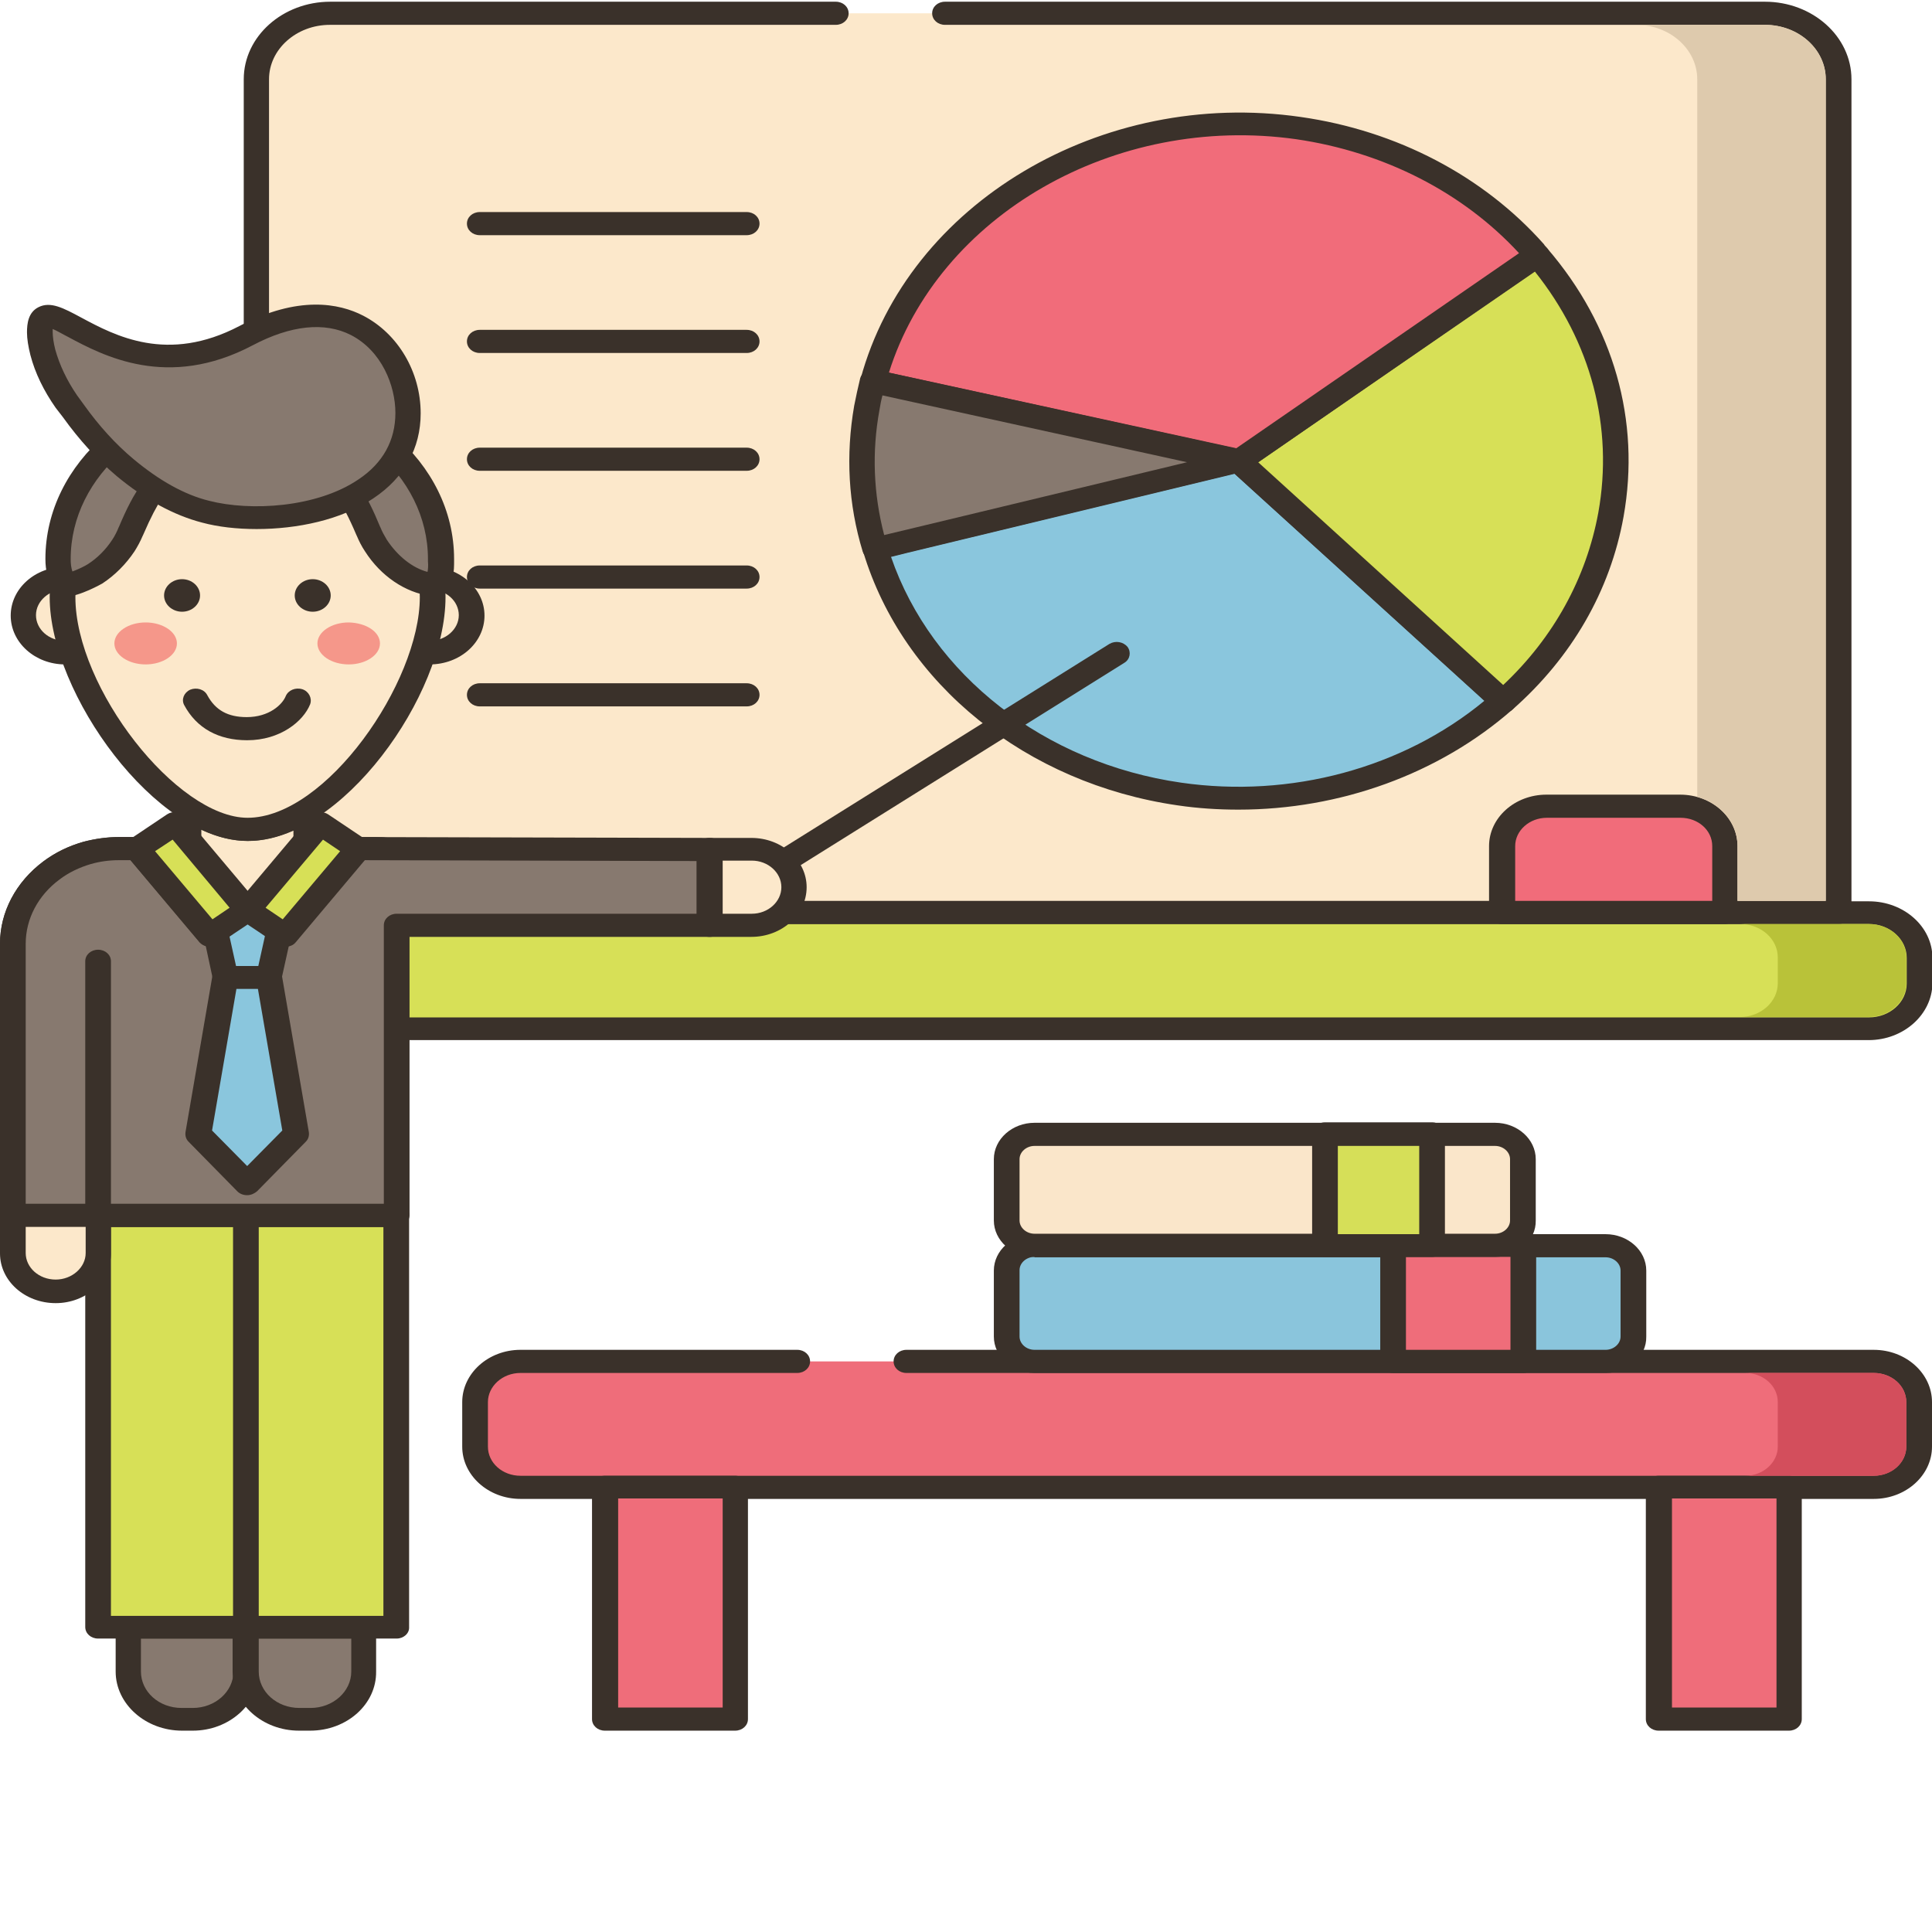 <?xml version="1.0" encoding="utf-8"?>
<!-- Generator: Adobe Illustrator 23.0.0, SVG Export Plug-In . SVG Version: 6.00 Build 0)  -->
<svg version="1.1" id="Layer_1" xmlns="http://www.w3.org/2000/svg" xmlns:xlink="http://www.w3.org/1999/xlink" x="0px" y="0px"
	 viewBox="0 0 451 451" style="enable-background:new 0 0 451 451;" xml:space="preserve">
<style type="text/css">
	.st0{fill:#D7E057;}
	.st1{fill:#3A312A;}
	.st2{fill:#FCE8CB;}
	.st3{fill:#8AC6DD;}
	.st4{fill:#F16C7A;}
	.st5{fill:#87796F;}
	.st6{fill-rule:evenodd;clip-rule:evenodd;fill:#FCE8CB;}
	.st7{fill:#F5978A;}
	.st8{fill:#EF6D7A;}
	.st9{fill:#8AC5DC;}
	.st10{fill:#FAE6CA;}
	.st11{fill:#D6DF58;}
	.st12{fill:#B9C239;}
	.st13{fill:#DECAAD;}
	.st14{fill:#D34E5C;}
</style>
<path class="st0" d="M41.1,226.1v-2.6c0-5.8,5.3-10.5,11.8-10.5h383.4c6.5,0,11.8,4.7,11.8,10.5v6c0,5.8-5.3,10.5-11.8,10.5H52.8
	c-6.5,0-11.8-4.7-11.8-10.5V226.1z"/>
<path class="st1" d="M436.2,242.8H52.9c-8.1,0-14.8-5.9-14.8-13.2v-6c0-7.3,6.6-13.2,14.8-13.2h383.4c8.1,0,14.8,5.9,14.8,13.2v6
	C451,236.8,444.4,242.8,436.2,242.8z M52.9,215.7c-4.8,0-8.8,3.5-8.8,7.9v6c0,4.3,3.9,7.9,8.8,7.9h383.4c4.8,0,8.8-3.5,8.8-7.9v-6
	c0-4.3-3.9-7.9-8.8-7.9H52.9z"/>
<path class="st2" d="M195,3.1H77c-9.5,0-17.2,6.9-17.2,15.4V213h369.4V18.5c0-8.5-7.7-15.4-17.2-15.4H195z"/>
<path class="st1" d="M429.2,215.7H59.9c-1.7,0-3-1.2-3-2.7V18.5c0-10,9.1-18.1,20.2-18.1h118c1.7,0,3,1.2,3,2.7s-1.3,2.7-3,2.7H77
	c-7.8,0-14.2,5.7-14.2,12.7v191.8h363.4V18.5c0-7-6.4-12.7-14.2-12.7H220.6c-1.7,0-3-1.2-3-2.7s1.3-2.7,3-2.7H412
	c11.1,0,20.2,8.1,20.2,18.1V213C432.2,214.5,430.9,215.7,429.2,215.7z"/>
<path class="st3" d="M210.9,126.5l-6.6,1.6c8.7,29,35.7,52.2,71,57.2c28.7,4.1,56.4-4.7,75.6-21.7l-61.7-56.1l-67,16.2L210.9,126.5z
	"/>
<path class="st1" d="M289.1,189c-4.7,0-9.5-0.3-14.2-1c-35.3-5.1-64.1-28.3-73.4-59.2c-0.2-0.7-0.1-1.4,0.3-2c0.4-0.6,1-1.1,1.8-1.3
	l6.6-1.6l78.3-18.9c1-0.3,2.2,0,2.9,0.7l61.7,56.1c0.6,0.5,0.9,1.2,0.9,1.9c0,0.7-0.3,1.4-0.9,1.9C335.9,180.7,312.8,189,289.1,189z
	 M208,130c9.5,27.6,35.8,48.1,67.7,52.7c25.6,3.7,51.8-3.4,70.8-19.1l-58.3-53l-76.6,18.5L208,130z"/>
<path class="st0" d="M329.3,80l-40.2,27.7l61.7,56.1c12.9-11.4,22-26.4,25.1-43.6c4-22.3-2.9-43.9-17.2-60.5l-20,13.8L329.3,80z"/>
<path class="st1" d="M350.9,166.4c-0.8,0-1.5-0.3-2.1-0.8L287,109.5c-0.6-0.5-0.9-1.3-0.9-2.1c0.1-0.8,0.5-1.5,1.2-1.9l40.2-27.7
	L357,57.5c1.3-0.9,3.2-0.7,4.2,0.5c15.5,18,21.8,40.2,17.8,62.6c-3.1,17.3-12.1,32.9-26,45.1C352.4,166.2,351.6,166.4,350.9,166.4z
	 M293.7,107.9l57.2,52c11.8-11.1,19.4-25,22.2-40.2c3.6-20-1.7-39.9-14.8-56.3L293.7,107.9z"/>
<path class="st4" d="M338.8,73.4l20-13.8c-0.3-0.3-0.5-0.6-0.8-0.9c-13.2-14.9-32.4-25.5-54.9-28.8c-45.6-6.5-88.6,19.6-99.3,59.1
	l85.4,18.6L329.3,80L338.8,73.4z"/>
<path class="st1" d="M289.2,110.3c-0.2,0-0.5,0-0.7-0.1l-85.4-18.6c-1.6-0.4-2.6-1.8-2.2-3.2c11.1-40.9,56.2-67.8,102.7-61.1
	c22.5,3.2,42.7,13.8,56.8,29.7l0.2,0.3c0.2,0.2,0.4,0.5,0.6,0.7c1,1.2,0.7,2.8-0.6,3.7l-20,13.8L291,109.8
	C290.5,110.1,289.8,110.3,289.2,110.3z M207.5,87l81,17.7l66.1-45.6c-13.1-14.2-31.5-23.6-52-26.6C260.2,26.5,219,50.3,207.5,87z
	 M338.8,73.4L338.8,73.4L338.8,73.4z"/>
<path class="st5" d="M222.2,123.8l67-16.2L203.8,89c-0.6,2-1,4.1-1.4,6.2c-2,11.4-1.2,22.5,1.9,32.9l6.6-1.6L222.2,123.8z"/>
<g>
	<path class="st1" d="M204.3,130.8c-1.3,0-2.5-0.8-2.9-2c-3.4-11.1-4-22.6-2-34.1c0.4-2.1,0.9-4.3,1.4-6.4c0.4-1.4,2-2.3,3.6-2
		l85.4,18.6c1.3,0.3,2.3,1.3,2.3,2.6c0,1.2-0.9,2.3-2.2,2.6l-84.9,20.5C204.8,130.8,204.6,130.8,204.3,130.8z M206,92.3
		c-0.3,1.1-0.5,2.2-0.7,3.4c-1.8,9.8-1.4,19.6,1.1,29.2l15-3.6l55.7-13.4L206,92.3z"/>
	<path class="st1" d="M174.3,54.9H112c-1.7,0-3-1.2-3-2.7s1.3-2.7,3-2.7h62.3c1.7,0,3,1.2,3,2.7S176,54.9,174.3,54.9z"/>
	<path class="st1" d="M174.3,82.4H112c-1.7,0-3-1.2-3-2.7s1.3-2.7,3-2.7h62.3c1.7,0,3,1.2,3,2.7S176,82.4,174.3,82.4z"/>
	<path class="st1" d="M174.3,109.9H112c-1.7,0-3-1.2-3-2.7s1.3-2.7,3-2.7h62.3c1.7,0,3,1.2,3,2.7S176,109.9,174.3,109.9z"/>
	<path class="st1" d="M174.3,137.4H112c-1.7,0-3-1.2-3-2.7s1.3-2.7,3-2.7h62.3c1.7,0,3,1.2,3,2.7S176,137.4,174.3,137.4z"/>
	<path class="st1" d="M174.3,164.9H112c-1.7,0-3-1.2-3-2.7s1.3-2.7,3-2.7h62.3c1.7,0,3,1.2,3,2.7S176,164.9,174.3,164.9z"/>
	<path class="st1" d="M174.9,208.8c-0.9,0-1.9-0.4-2.5-1.1c-0.9-1.2-0.6-2.9,0.7-3.7l85.9-53.7c1.4-0.8,3.2-0.5,4.2,0.7
		c0.9,1.2,0.6,2.9-0.7,3.7l-85.9,53.7C176,208.6,175.4,208.8,174.9,208.8z"/>
</g>
<path class="st5" d="M57.4,379.8v10.3c0,6.2-5.6,11.2-12.5,11.2h-2.5c-6.9,0-12.5-5-12.5-11.2v-10.3H57.4z"/>
<path class="st1" d="M45,404h-2.5c-8.5,0-15.5-6.2-15.5-13.8v-10.3c0-1.5,1.3-2.7,3-2.7h27.5c1.7,0,3,1.2,3,2.7v10.3
	C60.4,397.8,53.5,404,45,404z M32.9,382.5v7.7c0,4.7,4.2,8.5,9.5,8.5H45c5.2,0,9.5-3.8,9.5-8.5v-7.7H32.9z"/>
<path class="st5" d="M84.9,379.8v10.3c0,6.2-5.6,11.2-12.5,11.2h-2.6c-6.9,0-12.5-5-12.5-11.2v-10.3H84.9z"/>
<path class="st1" d="M72.4,404h-2.6c-8.5,0-15.5-6.2-15.5-13.8v-10.3c0-1.5,1.3-2.7,3-2.7h27.5c1.7,0,3,1.2,3,2.7v10.3
	C87.9,397.8,81,404,72.4,404z M60.4,382.5v7.7c0,4.7,4.2,8.5,9.5,8.5h2.6c5.2,0,9.5-3.8,9.5-8.5v-7.7H60.4z"/>
<path class="st0" d="M22.9,283.7h69.6v96.2H22.9V283.7z"/>
<path class="st1" d="M92.6,382.5H22.9c-1.7,0-3-1.2-3-2.7v-96.2c0-1.5,1.3-2.7,3-2.7h69.6c1.7,0,3,1.2,3,2.7v96.2
	C95.6,381.3,94.2,382.5,92.6,382.5z M25.9,377.2h63.6v-90.8H25.9V377.2z"/>
<path class="st1" d="M57.4,382.5c-1.7,0-3-1.2-3-2.7v-96.2c0-1.5,1.3-2.7,3-2.7c1.7,0,3,1.2,3,2.7v96.2
	C60.4,381.3,59.1,382.5,57.4,382.5z"/>
<path class="st2" d="M92.6,198.5v85.2H3v-63.4c0-6.9,3.5-13,9-17.1c2.4-1.8,5.3-3.2,8.4-4.1c2.3-0.7,4.8-1,7.3-1H44v-9.2
	c4.6,3,9.3,4.7,13.8,4.7c4.5,0,9.2-1.6,13.7-4.4v8.9h16.3C89.4,198.1,91,198.3,92.6,198.5z"/>
<path class="st1" d="M92.6,286.4H3c-1.7,0-3-1.2-3-2.7v-63.4c0-7.4,3.7-14.4,10.1-19.2c2.8-2.1,5.9-3.6,9.4-4.6
	c2.7-0.7,5.4-1.1,8.2-1.1H41v-6.5c0-1,0.6-1.9,1.6-2.4c1-0.5,2.2-0.4,3.1,0.2c4.3,2.8,8.4,4.2,12,4.2c3.7,0,7.7-1.3,12-3.9
	c0.9-0.6,2.1-0.6,3.1-0.2c1,0.5,1.6,1.4,1.6,2.4v6.2h13.3c1.8,0,3.6,0.2,5.3,0.5c1.4,0.2,2.4,1.3,2.4,2.6v85.1
	C95.6,285.1,94.2,286.4,92.6,286.4z M6,281h83.6v-80.1c-0.6,0-1.2-0.1-1.8-0.1H71.5c-1.7,0-3-1.2-3-2.7v-4.2
	c-7.3,3.2-14,3.3-21.5-0.2v4.4c0,1.5-1.3,2.7-3,2.7H27.7c-2.2,0-4.4,0.3-6.5,0.9c-2.7,0.7-5.2,1.9-7.3,3.6c-5,3.7-7.9,9.2-7.9,15
	L6,281L6,281z"/>
<path class="st5" d="M57.8,212.4L57.8,212.4L57.8,212.4L57.8,212.4L57.8,212.4z"/>
<path class="st1" d="M57.8,215.1c-0.6,0-1.2-0.2-1.7-0.5c-0.7-0.4-1.2-1-1.3-1.7c-0.2-0.7,0-1.5,0.4-2c0.5-0.7,1.3-1.1,2.2-1.2
	c0.9-0.1,1.8,0.2,2.4,0.7c0.6,0.5,0.9,1.2,0.9,1.9c0,0.7-0.3,1.4-0.9,1.9l0,0C59.3,214.8,58.6,215.1,57.8,215.1z"/>
<path class="st6" d="M25,143.7c0,4.8-4.4,8.7-9.8,8.7c-5.4,0-9.7-3.9-9.7-8.7s4.4-8.7,9.7-8.7C20.6,134.9,25,138.8,25,143.7z"/>
<path class="st1" d="M15.2,155.1c-7,0-12.7-5.1-12.7-11.4c0-6.3,5.7-11.4,12.7-11.4c7,0,12.8,5.1,12.8,11.4
	C28,150,22.3,155.1,15.2,155.1z M15.2,137.6c-3.7,0-6.8,2.7-6.8,6c0,3.3,3,6,6.8,6c3.7,0,6.8-2.7,6.8-6
	C22,140.3,19,137.6,15.2,137.6z"/>
<path class="st6" d="M110.1,143.7c0,4.8-4.4,8.7-9.7,8.7c-5.4,0-9.8-3.9-9.8-8.7s4.4-8.7,9.8-8.7
	C105.7,134.9,110.1,138.8,110.1,143.7z"/>
<path class="st1" d="M100.3,155.1c-7,0-12.7-5.1-12.7-11.4c0-6.3,5.7-11.4,12.7-11.4s12.8,5.1,12.8,11.4
	C113.1,150,107.4,155.1,100.3,155.1z M100.3,137.6c-3.7,0-6.8,2.7-6.8,6c0,3.3,3,6,6.8,6c3.7,0,6.8-2.7,6.8-6
	C107.1,140.3,104.1,137.6,100.3,137.6z"/>
<path class="st2" d="M101,139.4c0,21.4-23,54.2-43.2,54.2c-19.3,0-43.2-32.8-43.2-54.2s19.4-38.7,43.2-38.7S101,118,101,139.4z"/>
<path class="st1" d="M57.8,196.3c-21.4,0-46.2-34.4-46.2-56.9c0-22.8,20.7-41.4,46.2-41.4s46.2,18.6,46.2,41.4
	C104,162.4,79.7,196.3,57.8,196.3z M57.8,103.4c-22.2,0-40.2,16.2-40.2,36c0,21.2,23.7,51.5,40.2,51.5c18.3,0,40.2-31.6,40.2-51.5
	C98,119.6,80,103.4,57.8,103.4z"/>
<path class="st5" d="M58.3,92.2c-24.7,0-44.7,17.1-44.7,38.3c0,2.2,0.5,3.9,1.3,6c0.4,1,6.8-2.2,7.3-2.5c2.7-1.7,5-4.1,6.6-6.6
	c0.7-1.1,1.3-2.2,1.7-3.3c1.5-3.5,5.5-13.2,9.6-12.4c5.5,1,11.6,1.6,18.2,1.6s12.7-0.6,18.2-1.6c4.1-0.8,8.1,8.9,9.6,12.4
	c0.5,1.1,1,2.2,1.7,3.3c2.8,4.3,7.4,8.3,13.1,9.1c0-0.2,0.4-0.3,0.6-0.4c1.8-0.6,1.6-4.2,1.6-5.5C103,109.3,83,92.2,58.3,92.2z"/>
<path class="st1" d="M15.2,139.3c-0.4,0-0.7,0-1-0.1c-1-0.3-1.8-0.9-2.1-1.8c-0.9-2.2-1.5-4.2-1.5-6.9c0-22.6,21.4-41,47.7-41
	s47.7,18.4,47.7,41l0,0.4c0,2,0.1,6.1-3.2,7.5c0,0-0.1,0.1-0.1,0.1c-0.7,0.5-1.5,0.7-2.3,0.6c-5.8-0.8-11.5-4.6-15.2-10.4
	c-0.8-1.2-1.4-2.4-1.9-3.6l-0.1-0.2c-3.6-8.5-5.6-10.2-6.3-10.5c-5.8,1.1-12.1,1.6-18.6,1.6s-12.8-0.5-18.6-1.6
	c-0.7,0.3-2.6,1.9-6.3,10.5l-0.1,0.2c-0.5,1.2-1.2,2.5-1.9,3.6c-2,3-4.6,5.6-7.5,7.5C23.9,136.2,18.5,139.3,15.2,139.3z
	 M103.8,136.5L103.8,136.5L103.8,136.5z M77,108.9c5.1,0,8.7,6.7,11.7,14l0.1,0.2c0.4,1,0.9,1.9,1.5,2.9c2.5,3.8,6,6.6,9.5,7.5
	c0.1-0.5,0.2-1.4,0.1-2.5l0-0.5c0-19.6-18.7-35.6-41.7-35.6s-41.7,16-41.7,35.6c0,1.1,0.1,2,0.4,2.9c1.4-0.5,3-1.3,3.6-1.7
	c2.2-1.4,4.2-3.4,5.7-5.7c0.6-0.9,1.1-1.9,1.5-2.9l0.1-0.2c3.3-7.8,7.2-14.9,12.9-13.9c5.4,1,11.5,1.5,17.6,1.5
	c6.2,0,12.1-0.5,17.6-1.5C76.3,109,76.6,108.9,77,108.9z"/>
<path class="st5" d="M17.1,95.9c3.4,4.8,7.4,9.3,12,13.2c5.6,4.7,12.1,8.6,18.8,10.3c17.1,4.3,47.3-1.1,47.3-23.1
	c0-14.1-13.2-31.1-37.8-18.1C27,94.3,9.3,63.5,9.3,77.5c0,1.4,0.3,3,0.7,4.7c1.1,4.1,3,8,5.5,11.5L17.1,95.9z"/>
<path class="st1" d="M59.9,123.5c-4.6,0-9-0.5-12.7-1.5c-6.6-1.7-13.4-5.4-20-10.9c-4.5-3.8-8.7-8.4-12.5-13.7L13,95.2
	c-2.8-4-4.8-8.1-5.9-12.3c-0.5-2-0.8-3.8-0.8-5.3c0-2.1,0.3-4.7,2.7-5.9c2.8-1.4,5.8,0.2,9.9,2.4c8,4.3,20.2,10.8,37,2
	c13.7-7.2,23.3-5.3,28.9-2.4c8.1,4.2,13.4,13.1,13.4,22.8c0,8.1-3.8,15-11,19.8C79.7,121.4,69.3,123.5,59.9,123.5z M19.6,94.5
	c3.5,4.9,7.4,9.2,11.6,12.7c6,5,11.9,8.3,17.6,9.7c9.7,2.5,25.2,1.6,34.9-5c5.7-3.8,8.6-9.1,8.6-15.5c0-6.4-3.2-14.5-10.4-18.2
	c-6.1-3.1-14-2.3-22.9,2.4c-19.9,10.5-35,2.4-43.2-2c-1.2-0.6-2.5-1.4-3.5-1.8c0,0.2,0,0.5,0,0.7c0,1.1,0.2,2.5,0.6,4.1
	c1,3.6,2.7,7.2,5.1,10.7L19.6,94.5z"/>
<path class="st1" d="M46.7,139c0,2.1-1.9,3.8-4.2,3.8c-2.3,0-4.2-1.7-4.2-3.8s1.9-3.8,4.2-3.8C44.8,135.2,46.7,136.9,46.7,139z"/>
<path class="st1" d="M77.2,139c0,2.1-1.9,3.8-4.2,3.8s-4.2-1.7-4.2-3.8s1.9-3.8,4.2-3.8C75.3,135.2,77.2,136.9,77.2,139z"/>
<path class="st7" d="M41.3,150.2c0,2.7-3.3,4.9-7.3,4.9s-7.3-2.2-7.3-4.9c0-2.7,3.3-4.9,7.3-4.9S41.3,147.5,41.3,150.2z"/>
<path class="st7" d="M88.7,150.2c0,2.7-3.3,4.9-7.3,4.9c-4,0-7.3-2.2-7.3-4.9c0-2.7,3.3-4.9,7.3-4.9
	C85.5,145.4,88.7,147.5,88.7,150.2z"/>
<path class="st1" d="M57.7,172.8c-6.7,0-11.8-2.8-14.7-8.2c-0.7-1.3-0.1-2.9,1.4-3.6c1.5-0.6,3.3-0.1,4,1.3c1.9,3.5,4.8,5.1,9.2,5.1
	c5.2,0,8.3-2.9,9.1-4.9c0.6-1.4,2.3-2.1,3.9-1.6c1.5,0.5,2.3,2.1,1.8,3.5C70.8,168.4,65.4,172.8,57.7,172.8z"/>
<path class="st0" d="M57.8,212.4L57.8,212.4L57.8,212.4L57.8,212.4L57.8,212.4z"/>
<path class="st1" d="M57.8,215.1c-0.6,0-1.2-0.2-1.7-0.5c-0.7-0.4-1.2-1-1.3-1.7c-0.2-0.7,0-1.5,0.4-2c0.5-0.7,1.3-1.1,2.2-1.2
	c0.9-0.1,1.8,0.2,2.4,0.7c0.6,0.5,0.9,1.2,0.9,1.9c0,0.7-0.3,1.4-0.9,1.9l0,0C59.3,214.8,58.6,215.1,57.8,215.1z"/>
<path class="st0" d="M57.8,212.3L57.8,212.3L57.8,212.3L57.8,212.3L57.8,212.3z"/>
<path class="st1" d="M57.8,215.1c-0.6,0-1.1-0.1-1.6-0.4c-0.7-0.4-1.2-1-1.3-1.7c-0.2-0.7,0-1.5,0.4-2c0.5-0.7,1.3-1.1,2.2-1.2
	c0.9-0.1,1.8,0.2,2.4,0.7l0.1,0c0.6,0.5,0.9,1.2,0.9,1.9c0,0.7-0.3,1.4-0.9,1.9C59.4,214.8,58.6,215.1,57.8,215.1z"/>
<path class="st2" d="M13,301.5c-5.5,0-10-4-10-8.9v-8.9h19.9v8.9C22.9,297.5,18.5,301.5,13,301.5z"/>
<path class="st1" d="M13,304.2c-7.2,0-13-5.2-13-11.6v-8.9c0-1.5,1.3-2.7,3-2.7h19.9c1.7,0,3,1.2,3,2.7v8.9
	C25.9,299,20.1,304.2,13,304.2z M6,286.3v6.2c0,3.4,3.1,6.2,7,6.2c3.8,0,7-2.8,7-6.2v-6.2H6z"/>
<path class="st5" d="M165.7,198.3V216H92.6v67.7H3v-63.4c0-6.9,3.5-13,9-17.1c2.4-1.8,5.3-3.2,8.4-4.1c2.3-0.6,4.8-1,7.3-1h4.4l0,0
	l17,20.2l8.8-5.9l8.7,5.9l17-20.2l-0.1,0L165.7,198.3z"/>
<path class="st1" d="M92.6,286.4H3c-1.7,0-3-1.2-3-2.7v-63.4c0-7.4,3.7-14.4,10.1-19.2c2.8-2.1,5.9-3.6,9.4-4.6
	c2.7-0.7,5.5-1.1,8.2-1.1h4.4c1.2,0,2.2,0.6,2.7,1.5l14.8,17.6l6.4-4.3c1.1-0.7,2.5-0.7,3.6,0l6.4,4.3l14.9-17.7
	c0.5-0.9,1.5-1.4,2.6-1.4h0l82.2,0.2c1.7,0,3,1.2,3,2.7V216c0,1.5-1.3,2.7-3,2.7H95.6v65C95.6,285.1,94.2,286.4,92.6,286.4z M6,281
	h83.6v-65c0-1.5,1.3-2.7,3-2.7h70.1V201L85,200.8l-16.1,19.1c-1,1.2-2.9,1.4-4.2,0.5l-6.9-4.7l-7,4.7c-1.3,0.9-3.2,0.7-4.2-0.5
	l-16.1-19.1h-2.8c-2.2,0-4.4,0.3-6.5,0.9c-2.7,0.8-5.2,2-7.3,3.6c-5,3.7-7.9,9.2-7.9,15L6,281z"/>
<path class="st2" d="M185.3,207.2c0,4.9-4.4,8.8-9.9,8.8h-9.8v-17.7l9.8,0C180.9,198.3,185.3,202.3,185.3,207.2z"/>
<path class="st1" d="M175.4,218.7h-9.8c-1.7,0-3-1.2-3-2.7v-17.7c0-0.7,0.3-1.4,0.9-1.9c0.6-0.5,1.3-0.8,2.1-0.8h0l9.8,0
	c7.1,0,12.9,5.2,12.9,11.5C188.3,213.5,182.5,218.7,175.4,218.7z M168.7,213.3h6.8c3.8,0,6.9-2.8,6.9-6.2c0-3.4-3.1-6.2-6.9-6.2
	l-6.8,0V213.3z"/>
<path class="st1" d="M22.9,286.3c-1.7,0-3-1.2-3-2.7v-59.2c0-1.5,1.3-2.7,3-2.7c1.7,0,3,1.2,3,2.7v59.2
	C25.9,285.1,24.6,286.3,22.9,286.3z"/>
<path class="st3" d="M69.1,264.7l-11.4,11.6l-11.4-11.6l6.3-36.6h10.2L69.1,264.7z"/>
<path class="st1" d="M57.7,279c-0.9,0-1.7-0.3-2.3-0.9l-11.4-11.6c-0.6-0.6-0.8-1.4-0.7-2.2l6.3-36.6c0.2-1.3,1.5-2.3,3-2.3h10.2
	c1.5,0,2.7,1,3,2.3l6.3,36.6c0.1,0.8-0.1,1.6-0.7,2.2L60,278.1C59.4,278.6,58.6,279,57.7,279z M49.5,263.9l8.2,8.3l8.2-8.3
	l-5.7-33.1h-5L49.5,263.9z"/>
<path class="st3" d="M66.3,212.4l-3.5,15.8H52.6l-3.4-15.8H66.3z"/>
<path class="st1" d="M62.8,230.8H52.6c-1.4,0-2.7-0.9-2.9-2.2l-3.4-15.8c-0.2-0.8,0.1-1.6,0.6-2.2c0.6-0.6,1.4-1,2.3-1h17.1
	c0.9,0,1.7,0.4,2.3,1c0.6,0.6,0.8,1.4,0.6,2.2l-3.5,15.8C65.4,229.9,64.2,230.8,62.8,230.8z M55.1,225.5h5.2l2.3-10.4h-9.8
	L55.1,225.5z"/>
<path class="st0" d="M32.1,198.1l8.8-5.9l17,20.2l-8.8,5.9L32.1,198.1z"/>
<path class="st1" d="M49,221c-0.1,0-0.3,0-0.4,0c-0.8-0.1-1.5-0.5-2-1l-17-20.2c-1-1.2-0.7-2.9,0.6-3.8l8.8-5.9
	c0.6-0.4,1.4-0.6,2.2-0.5c0.8,0.1,1.5,0.5,2,1l17,20.2c1,1.2,0.7,2.9-0.6,3.8l-8.8,5.9C50.3,220.8,49.7,221,49,221z M36.2,198.7
	l13.4,15.9l4-2.7L40.3,196L36.2,198.7z"/>
<path class="st0" d="M66.6,218.3l-8.8-5.9l17-20.2l8.8,5.9L66.6,218.3z"/>
<path class="st1" d="M66.6,221c-0.6,0-1.3-0.2-1.8-0.5l-8.8-5.9c-1.3-0.9-1.6-2.6-0.6-3.8l17-20.2c0.5-0.6,1.2-0.9,2-1
	c0.8-0.1,1.6,0.1,2.2,0.5l8.8,5.9c1.3,0.9,1.6,2.6,0.6,3.8l-17,20.2c-0.5,0.6-1.2,0.9-2,1C66.8,221,66.7,221,66.6,221z M62,211.9
	l4,2.7l13.4-15.9l-4-2.7L62,211.9z"/>
<path class="st4" d="M350.7,213h52v-15.5c0-5.1-4.7-9.3-10.4-9.3h-31.2c-5.7,0-10.4,4.2-10.4,9.3V213z"/>
<path class="st1" d="M402.6,215.7h-52c-1.7,0-3-1.2-3-2.7v-15.5c0-6.6,6-12,13.4-12h31.2c7.4,0,13.4,5.4,13.4,12V213
	C405.6,214.5,404.3,215.7,402.6,215.7z M353.7,210.3h46v-12.8c0-3.7-3.3-6.6-7.4-6.6h-31.2c-4.1,0-7.4,3-7.4,6.6L353.7,210.3
	L353.7,210.3z"/>
<path class="st8" d="M186.1,317.8h-64.6c-5.9,0-10.6,4.3-10.6,9.5v10.4c0,5.2,4.8,9.5,10.6,9.5h315.9c5.9,0,10.6-4.3,10.6-9.5v-10.4
	c0-5.2-4.8-9.5-10.6-9.5H186.1z"/>
<path class="st1" d="M437.4,349.9H121.5c-7.5,0-13.6-5.5-13.6-12.2v-10.4c0-6.7,6.1-12.2,13.6-12.2h64.6c1.7,0,3,1.2,3,2.7
	s-1.3,2.7-3,2.7h-64.6c-4.2,0-7.6,3.1-7.6,6.8v10.4c0,3.8,3.4,6.8,7.6,6.8h315.9c4.2,0,7.6-3.1,7.6-6.8v-10.4c0-3.8-3.4-6.8-7.6-6.8
	H211.6c-1.7,0-3-1.2-3-2.7s1.3-2.7,3-2.7h225.8c7.5,0,13.6,5.5,13.6,12.2v10.4C451,344.4,444.9,349.9,437.4,349.9z"/>
<path class="st8" d="M141.3,347.2h30.4v54.1h-30.4V347.2z"/>
<path class="st1" d="M171.6,404h-30.4c-1.7,0-3-1.2-3-2.7v-54.1c0-1.5,1.3-2.7,3-2.7h30.4c1.7,0,3,1.2,3,2.7v54.1
	C174.6,402.8,173.3,404,171.6,404z M144.3,398.6h24.4v-48.8h-24.4V398.6z"/>
<path class="st8" d="M387.3,347.2h30.4v54.1h-30.4V347.2z"/>
<path class="st1" d="M417.6,404h-30.4c-1.7,0-3-1.2-3-2.7v-54.1c0-1.5,1.3-2.7,3-2.7h30.4c1.7,0,3,1.2,3,2.7v54.1
	C420.6,402.8,419.3,404,417.6,404z M390.3,398.6h24.4v-48.8h-24.4V398.6z"/>
<path class="st9" d="M235,312v-15.4c0-3.2,2.9-5.8,6.5-5.8h133.3c3.6,0,6.5,2.6,6.5,5.8V312c0,3.2-2.9,5.8-6.5,5.8H241.5
	C237.9,317.8,235,315.2,235,312z"/>
<path class="st1" d="M374.9,320.5H241.5c-5.2,0-9.5-3.8-9.5-8.5v-15.4c0-4.7,4.3-8.5,9.5-8.5h133.3c5.2,0,9.5,3.8,9.5,8.5V312
	C384.4,316.7,380.1,320.5,374.9,320.5z M241.5,293.4c-1.9,0-3.5,1.4-3.5,3.1V312c0,1.7,1.6,3.1,3.5,3.1h133.3c1.9,0,3.5-1.4,3.5-3.1
	v-15.4c0-1.7-1.6-3.1-3.5-3.1H241.5z"/>
<path class="st8" d="M325.2,290.7h30.4v27.1h-30.4V290.7z"/>
<path class="st1" d="M355.6,320.5h-30.4c-1.7,0-3-1.2-3-2.7v-27.1c0-1.5,1.3-2.7,3-2.7h30.4c1.7,0,3,1.2,3,2.7v27.1
	C358.6,319.3,357.2,320.5,355.6,320.5z M328.2,315.1h24.4v-21.7h-24.4V315.1z"/>
<path class="st10" d="M235,270.6v14.3c0,3.2,2.9,5.8,6.5,5.8h107.5c3.6,0,6.5-2.6,6.5-5.8v-14.3c0-3.2-2.9-5.8-6.5-5.8H241.5
	C237.9,264.8,235,267.4,235,270.6z"/>
<path class="st1" d="M349.1,293.4H241.5c-5.2,0-9.5-3.8-9.5-8.5v-14.3c0-4.7,4.3-8.5,9.5-8.5h107.5c5.2,0,9.5,3.8,9.5,8.5v14.3
	C358.6,289.6,354.3,293.4,349.1,293.4z M241.5,267.5c-1.9,0-3.5,1.4-3.5,3.1v14.3c0,1.7,1.6,3.1,3.5,3.1h107.5
	c1.9,0,3.5-1.4,3.5-3.1v-14.3c0-1.7-1.6-3.1-3.5-3.1H241.5z"/>
<path class="st11" d="M309.3,264.8h25v26h-25V264.8z"/>
<path class="st1" d="M334.3,293.4h-25c-1.7,0-3-1.2-3-2.7v-26c0-1.5,1.3-2.7,3-2.7h25c1.7,0,3,1.2,3,2.7v26
	C337.3,292.2,336,293.4,334.3,293.4z M312.3,288.1h19v-20.6h-19V288.1z"/>
<path class="st12" d="M445,223.5v6c0,4.3-3.9,7.9-8.8,7.9h-30c4.8,0,8.8-3.5,8.8-7.9v-6c0-4.3-3.9-7.8-8.8-7.8h30
	C441.1,215.7,445,219.2,445,223.5z"/>
<path class="st13" d="M412,5.8h-30c7.8,0,14.2,5.7,14.2,12.7V186c5.4,1.5,9.4,6.1,9.4,11.5v12.8h20.6V18.5
	C426.2,11.5,419.9,5.8,412,5.8z"/>
<path class="st14" d="M445,327.3v10.4c0,3.8-3.4,6.8-7.6,6.8h-19.8c0,0,0,0,0,0h-10.2c4.2,0,7.6-3.1,7.6-6.8v-10.4
	c0-3.8-3.4-6.8-7.6-6.8h30C441.6,320.5,445,323.6,445,327.3z"/>
</svg>
